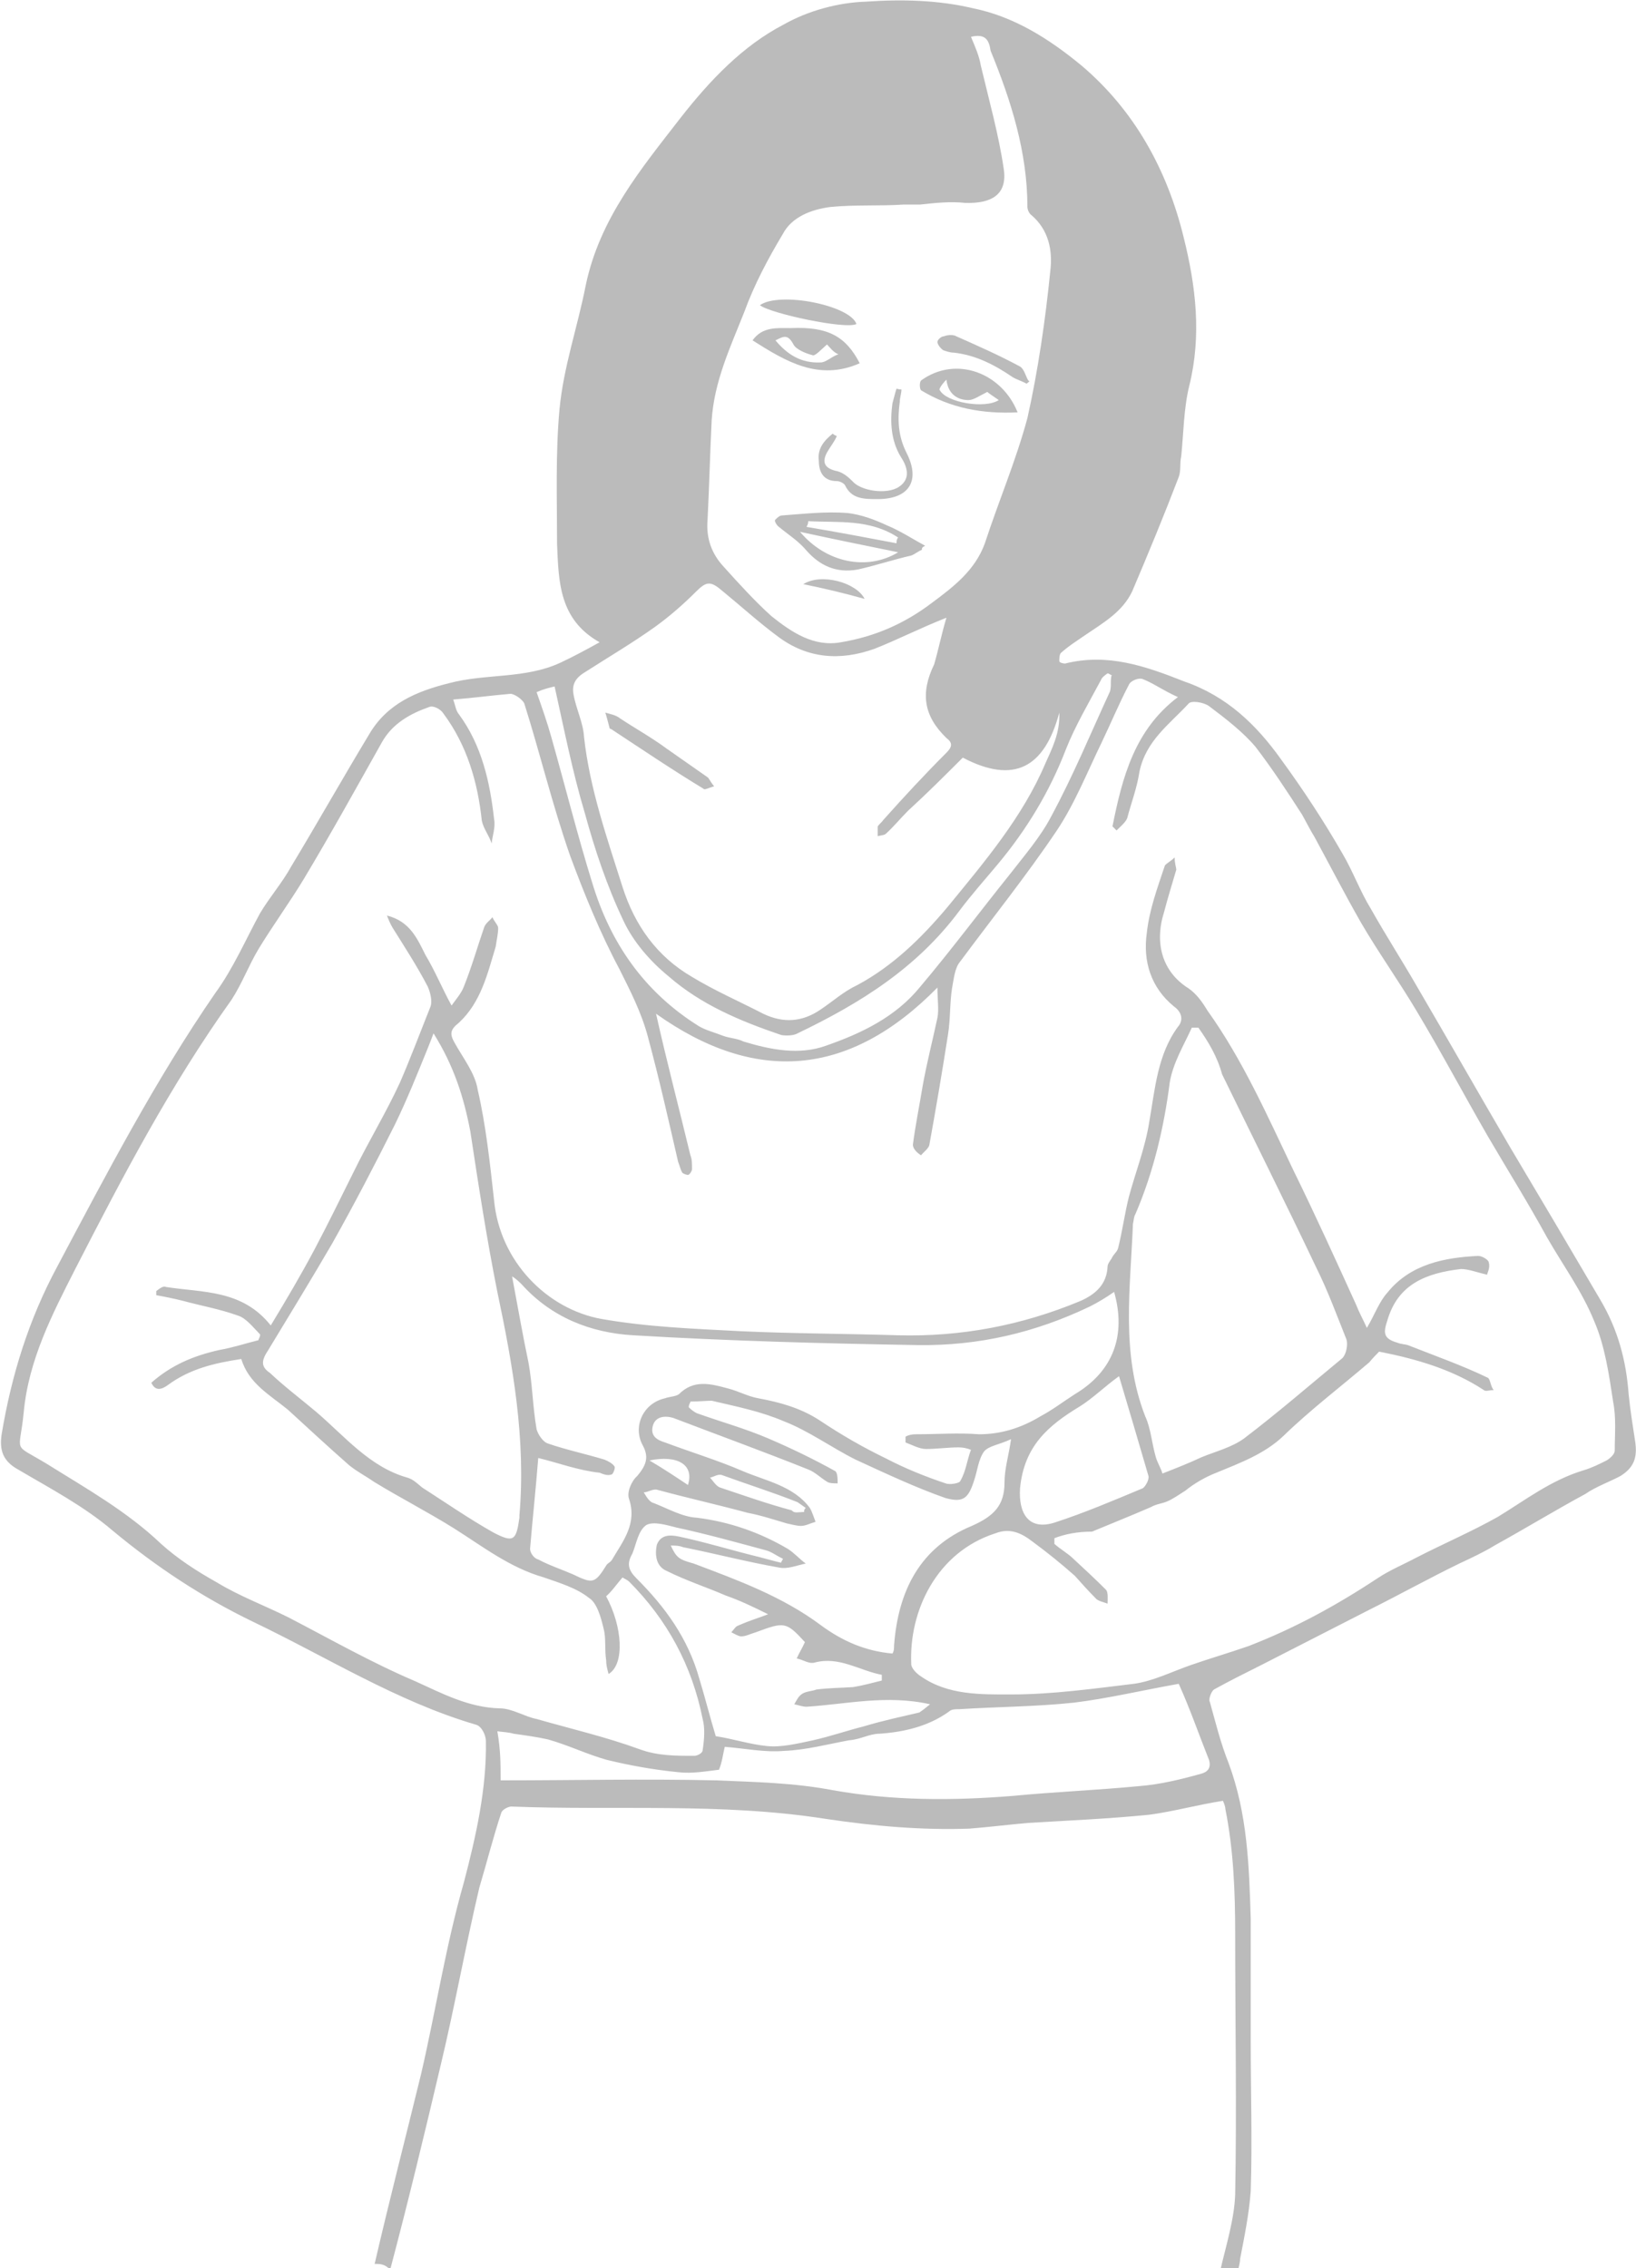<?xml version="1.0" encoding="utf-8"?>
<!-- Generator: Adobe Illustrator 21.1.0, SVG Export Plug-In . SVG Version: 6.00 Build 0)  -->
<svg version="1.1" id="Layer_1" xmlns="http://www.w3.org/2000/svg" xmlns:xlink="http://www.w3.org/1999/xlink" x="0px" y="0px"
	 width="200px" height="277.2px" viewBox="0 0 200 277.2" style="enable-background:new 0 0 200 277.2;" xml:space="preserve">
<style type="text/css">
	.st0{fill:#BBBBBB;}
</style>
<g id="menstrualpain">
	<path class="st0" d="M45.8,276.7c1.8-7.8,3.8-15.5,5.7-23.3c1.8-7.8,3-15.6,5.2-23.3c1.5-5.7,2.8-11.5,2.7-17.3
		c0-0.7-0.5-1.8-1.2-2c-9.6-2.8-18.3-8.3-27.3-12.6c-6.2-3-11.8-6.7-17.1-11.1c-3.5-3-7.7-5.2-11.6-7.5c-1.8-1-2.3-2.3-2-4.3
		c1.2-7.2,3.3-14,6.8-20.5c6-11.3,12-22.8,19.3-33.4c2.2-3,3.7-6.5,5.5-9.8c1.2-2,2.7-3.7,3.8-5.7c3.2-5.3,6.3-10.8,9.5-16.1
		c2.2-3.8,5.8-5.3,9.8-6.3c4.5-1.2,9.3-0.5,13.6-2.5c1.5-0.7,3-1.5,4.8-2.5c-5-2.8-5-7.5-5.2-12c0-5.5-0.2-11,0.3-16.5
		c0.5-5.2,2.2-10,3.2-15.1c1.7-8.2,6.8-14.3,11.6-20.5C86.8,9.8,90.8,5.6,95.8,3c3-1.7,6.7-2.7,10.1-2.8c4.3-0.3,8.8-0.2,13,0.8
		c5,1,9.3,3.7,13.3,7c6.5,5.5,10.5,12.8,12.5,21c1.5,6,2.2,12,0.7,18.1c-0.7,2.8-0.7,5.8-1,8.7c-0.2,0.8,0,1.7-0.3,2.5
		c-1.8,4.7-3.7,9.3-5.7,14c-1.2,2.5-3.5,3.8-5.7,5.3c-1,0.7-2,1.3-3,2.2c-0.2,0.2-0.2,0.7-0.2,1c0,0.2,0.5,0.3,0.7,0.3
		c5.2-1.3,9.8,0.3,14.6,2.2c5.2,1.8,8.8,5.3,11.8,9.5c2.7,3.7,5.2,7.5,7.5,11.5c1.3,2.2,2.2,4.7,3.5,6.8c1.8,3.2,3.8,6.3,5.7,9.6
		c3.8,6.5,7.5,13,11.3,19.5c3.7,6.2,7.3,12.3,11,18.6c2.2,3.7,3.2,7.5,3.5,11.6c0.2,2,0.5,3.8,0.8,5.8c0.3,2-0.2,3.2-1.8,4.2
		c-1.3,0.7-3,1.3-4.3,2.2c-3.7,2-7.3,4.2-11.1,6.3c-1.3,0.8-2.8,1.5-4.3,2.2c-3.7,1.8-7.3,3.8-11.1,5.7c-4.3,2.2-8.8,4.5-13.1,6.7
		c-2,1-4,2-5.8,3c-0.3,0.2-0.7,1.2-0.5,1.5c0.7,2.5,1.3,5,2.3,7.5c2.3,6.2,2.5,12.5,2.7,19c0,5,0,10,0,15c0,6.2,0.2,12.3,0,18.3
		c-0.2,2.8-0.8,5.7-1.3,8.3c0,0.5-0.2,1-0.2,1.3c-0.7,0-1.5,0-2.2,0c0.7-3,1.7-6.2,1.8-9.2c0.2-10.6,0-21.1,0-31.8
		c0-5.2-0.2-10.3-1.2-15.3c0-0.3-0.2-0.8-0.3-1c-3.2,0.5-6,1.3-9,1.7c-5,0.5-9.8,0.7-14.8,1c-2.3,0.2-4.7,0.5-7.2,0.7
		c-5.8,0.2-11.6-0.3-17.6-1.2c-12.8-2-25.6-1-38.4-1.5c-0.3,0-1,0.3-1.2,0.7c-1,3-1.8,6.2-2.7,9.2c-1.7,7.2-3,14.5-4.7,21.6
		c-2,8.5-4,16.8-6.2,25.1C47,276.7,46.5,276.7,45.8,276.7z M128.9,188c0,0.2,0,0.5,0,0.7c0.8,0.7,1.7,1.2,2.3,1.8
		c1.3,1.2,2.7,2.5,4,3.8c0.3,0.3,0.2,1.2,0.2,1.7c-0.5-0.2-1.2-0.3-1.5-0.7c-0.8-0.8-1.7-1.8-2.5-2.7c-1.7-1.5-3.3-2.8-5.2-4.2
		c-1.3-1-2.7-1.7-4.5-1c-7.2,2.3-10.6,9.5-10.3,16c0,0.5,0.7,1.2,1.2,1.5c3.3,2.3,7.3,2.2,11,2.2c5,0,10-0.7,15-1.3
		c2.3-0.3,4.7-1.5,7-2.3s4.7-1.5,7-2.3c5.7-2.2,10.8-5,15.8-8.3c1.5-1,3.2-1.7,4.7-2.5c3.3-1.7,6.8-3.2,10-5c3.3-2,6.5-4.5,10.5-5.7
		c1-0.3,1.8-0.7,2.8-1.2c0.5-0.3,1-0.8,1-1.2c0-2,0.2-4-0.2-6c-0.5-3.3-1-6.8-2.3-9.8c-1.5-3.7-3.8-6.8-5.8-10.3
		c-2.3-4.2-4.8-8.2-7.2-12.3c-3-5.2-5.7-10.3-8.7-15.3c-2.2-3.7-4.7-7.2-6.8-10.8c-2-3.5-3.8-7-5.7-10.5c-0.5-0.8-1-1.8-1.5-2.7
		c-1.8-2.8-3.7-5.7-5.7-8.3c-1.5-1.8-3.7-3.5-5.7-5c-0.7-0.5-2.2-0.7-2.5-0.3c-2.3,2.5-5.2,4.5-6,8.3c-0.3,2-1,3.8-1.5,5.7
		c-0.2,0.5-0.8,1-1.3,1.5c-0.2-0.2-0.3-0.3-0.5-0.5c1.2-6,2.7-11.8,8-15.8c-1.8-0.8-3-1.7-4.3-2.2c-0.5-0.2-1.5,0.2-1.7,0.7
		c-1.2,2.3-2.2,4.7-3.3,7c-1.8,3.7-3.3,7.5-5.5,10.8c-3.7,5.5-7.8,10.6-11.8,16c-0.7,0.8-0.8,2.2-1,3.2c-0.3,1.8-0.2,3.8-0.5,5.7
		c-0.7,4.5-1.5,9.2-2.3,13.6c-0.2,0.5-0.7,0.8-1,1.2c-0.5-0.3-1-0.8-1-1.3c0.3-2.3,0.8-4.8,1.2-7.2c0.5-2.8,1.2-5.5,1.8-8.3
		c0.2-1,0-2.2,0-3.7c-10.8,11-22.3,11.8-34.4,3.2c1.3,5.8,2.8,11.5,4.2,17.3c0.2,0.5,0.2,1,0.2,1.7c0,0.2-0.3,0.7-0.5,0.7
		c-0.2,0-0.7-0.2-0.7-0.3c-0.2-0.3-0.3-0.8-0.5-1.3c-1.2-5.2-2.3-10.1-3.7-15.3c-0.8-3-2.2-5.7-3.5-8.3c-2.3-4.3-4.3-9.2-6-13.8
		C67.5,98.3,66,92,64.1,86c-0.2-0.5-1.2-1.2-1.7-1.2c-2.3,0.2-4.5,0.5-7,0.7c0.3,0.8,0.3,1.3,0.7,1.8c2.8,3.8,3.8,8.3,4.3,12.8
		c0.2,1-0.2,2-0.3,3c-0.3-1-1-1.8-1.2-2.8c-0.5-4.7-1.8-9.2-4.7-13.1c-0.3-0.5-1.2-1-1.7-0.8c-2.3,0.8-4.5,2-5.8,4.3
		c-3.2,5.7-6.3,11.3-9.6,16.8c-1.7,2.8-3.8,5.7-5.5,8.5c-1.2,2-2,4.2-3.3,6.2c-7.5,10.5-13.3,21.6-19.1,32.9
		c-2.8,5.5-5.7,11.1-6.3,17.5c-0.5,5.2-1.5,3.7,2.8,6.3c4.8,3,9.8,5.8,14,9.8c2,1.8,4.3,3.3,6.8,4.7c2.8,1.7,5.8,2.8,8.8,4.3
		c5.2,2.7,10.1,5.5,15.5,7.8c3.3,1.5,6.5,3.2,10.3,3.3c1.5,0,3,1,4.5,1.3c4.2,1.2,8.5,2.2,12.6,3.7c2.2,0.8,4.3,0.8,6.7,0.8
		c0.3,0,1-0.3,1-0.7c0.2-1.3,0.3-2.7,0-3.8c-1.3-6.5-4.3-12.1-9-16.8c-0.2-0.2-0.5-0.3-0.8-0.5c-0.7,0.8-1.3,1.7-2,2.3
		c2,3.7,2.3,8.3,0.3,9.5c-0.2-0.7-0.3-1.2-0.3-1.7c-0.2-1.3,0-2.7-0.3-3.8c-0.3-1.3-0.8-3.2-1.8-3.8c-1.5-1.2-3.5-1.8-5.5-2.5
		c-4.2-1.2-7.5-3.8-11-6c-3.2-2-6.7-3.8-9.8-5.7c-1-0.7-2-1.2-3-2c-2.5-2.2-5-4.5-7.5-6.8c-2.2-1.8-4.8-3.2-5.7-6.2
		c-3.3,0.5-6.3,1.2-9,3.2c-0.7,0.5-1.5,0.8-2-0.3c2.5-2.2,5.2-3.3,8.3-4c1.7-0.3,3.2-0.8,4.8-1.2c0-0.2,0.2-0.3,0.2-0.7
		c-0.8-0.8-1.7-2-2.7-2.3c-2.2-0.8-4.5-1.2-6.7-1.8c-1.2-0.3-2.2-0.5-3.3-0.7c0-0.2,0-0.3,0-0.5c0.3-0.2,0.8-0.7,1.2-0.5
		c4.5,0.7,9.3,0.3,12.8,4.7c2-3.3,3.7-6.2,5.3-9.2c1.7-3.2,3.2-6.3,4.8-9.5c1.8-3.7,4-7.3,5.7-11c1.3-3,2.5-6.2,3.7-9.2
		c0.3-0.7,0-1.8-0.3-2.5c-1.3-2.5-2.8-4.8-4.3-7.2c-0.3-0.5-0.5-1-0.7-1.5c2.8,0.7,3.7,2.8,4.7,4.8c1.2,2,2,4,3.2,6.2
		c0.5-0.7,1.2-1.5,1.5-2.3c1-2.5,1.7-5,2.5-7.3c0.2-0.5,0.7-0.8,1-1.2c0.2,0.5,0.7,1,0.7,1.3c0,0.8-0.2,1.5-0.3,2.3
		c-1,3.3-1.8,6.8-4.5,9.3c-1,0.8-1.2,1.3-0.5,2.5c1,1.8,2.5,3.7,2.8,5.7c1,4.3,1.5,9,2,13.5c0.7,7.5,6.5,13.3,13.1,14.5
		c5.7,1,11.3,1.2,17,1.5c6.5,0.3,12.8,0.3,19.3,0.5c7.7,0.2,15.1-1.2,22.3-4.2c1.8-0.8,3.2-2,3.3-4.2c0-0.3,0.3-0.7,0.5-1
		c0.2-0.5,0.7-0.8,0.8-1.3c0.5-2,0.8-4.2,1.3-6.2c0.8-3,2-6,2.5-9.2c0.7-4,1-8.2,3.5-11.6c0.7-0.8,0.5-1.8-0.5-2.5
		c-2.8-2.3-3.8-5.5-3.3-9c0.3-2.8,1.3-5.5,2.2-8.2c0.2-0.3,0.7-0.5,1.2-1c0,0.8,0.2,1.2,0.2,1.5c-0.5,1.7-1,3.3-1.5,5.2
		c-1.2,3.8-0.2,7.3,3,9.3c1,0.7,1.7,1.7,2.3,2.7c4.3,6,7.3,12.8,10.5,19.5c2.7,5.5,5.2,11,7.7,16.5c0.3,0.8,0.8,1.7,1.3,2.8
		c1-1.7,1.5-3.2,2.5-4.3c2.8-3.5,7-4.3,11.1-4.5c0.5,0,1.3,0.5,1.3,0.8c0.2,0.7-0.2,1.3-0.2,1.5c-1.3-0.3-2.3-0.7-3.2-0.7
		c-4.2,0.5-7.7,1.8-9,6.3c-0.5,1.5-0.5,2.2,1.2,2.7c0.5,0.2,1,0.2,1.3,0.3c3.3,1.3,6.7,2.5,9.8,4c0.3,0.2,0.3,1,0.7,1.5
		c-0.5,0-1,0.2-1.2,0c-3.8-2.5-8.2-3.8-12.8-4.7c-0.3,0.3-0.8,0.8-1.2,1.3c-3.5,3-7.2,5.8-10.5,9c-2.3,2.2-5.3,3.3-8.2,4.5
		c-1.3,0.5-2.7,1.3-3.8,2.2c-0.8,0.5-1.5,1-2.2,1.3c-0.7,0.3-1.3,0.3-2,0.7c-2.3,1-4.8,2-7.2,3C131.7,187.2,130.2,187.5,128.9,188z
		 M115.7,75.5c-3.3,1.3-6,2.7-8.8,3.8c-4.2,1.5-8.2,1.2-11.8-1.5c-2.3-1.7-4.5-3.7-6.7-5.5c-1.5-1.3-2-1.3-3.3,0
		c-1.5,1.5-3.2,3-5,4.3c-2.8,2-5.7,3.7-8.5,5.5c-1.2,0.7-1.7,1.5-1.5,2.7c0.3,1.8,1.2,3.5,1.3,5.3c0.7,6.3,2.8,12.3,4.7,18.3
		c1.5,4.7,4.2,8.5,8.5,11c2.8,1.7,5.8,3,8.7,4.5c2.5,1.2,4.8,1,7-0.5c1.5-1,2.8-2.2,4.5-3c4.3-2.3,7.8-5.7,11-9.5
		c4.5-5.5,9.2-11,12-17.6c0.8-1.8,1.8-3.7,1.7-6.2c-1.8,6.7-5.5,8.8-11.8,5.5c-2.2,2.2-4.3,4.3-6.7,6.5c-1,1-1.8,2-2.7,2.8
		c-0.2,0.2-0.7,0.2-1,0.3c0-0.3,0-0.8,0-1.2c0.2-0.3,0.5-0.5,0.7-0.8c2.5-2.8,5-5.5,7.7-8.2c0.7-0.7,0.8-1.2,0-1.8
		c-2.8-2.7-3.2-5.5-1.5-9C114.7,79.5,115.1,77.5,115.7,75.5z M118.7,4.5c0.5,1.2,1,2.3,1.2,3.5c1,4.2,2.2,8.5,2.8,12.6
		c0.5,3.2-1.5,4.3-4.7,4.2c-1.8-0.2-3.7,0-5.5,0.2c-0.7,0-1.3,0-2,0c-3,0.2-6,0-9,0.3c-2.3,0.3-4.7,1.2-5.8,3.3
		c-1.8,3-3.5,6.2-4.7,9.5c-1.7,4.3-3.7,8.5-4,13.3c-0.2,4-0.3,8.2-0.5,12.1c-0.2,2.3,0.5,4.2,2,5.8c1.8,2,3.8,4.2,5.8,6
		c2.5,2,5.2,3.8,8.5,3.2c4.2-0.7,7.8-2.3,11.1-4.8c2.7-2,5.3-4,6.5-7.3c1.7-5.2,3.8-10.1,5.2-15.3c1.3-5.8,2.2-12,2.8-18
		c0.3-2.5-0.2-5-2.3-6.8c-0.3-0.2-0.5-0.7-0.5-1c0-6.7-2-13-4.5-19.1C120.9,4.8,120.4,4.1,118.7,4.5z M53,126.3
		c-0.3,0.8-0.5,1.3-0.7,1.8c-1.3,3.2-2.5,6.2-4,9.3c-2.5,5-5,9.8-7.7,14.6c-2.5,4.3-5.2,8.7-7.8,13c-0.8,1.2-1,2,0.2,2.8
		c1.8,1.7,3.8,3.2,5.7,4.8c3.5,3,6.5,6.7,11.1,8c0.7,0.2,1.2,0.7,1.8,1.2c2.8,1.8,5.7,3.8,8.7,5.5c2.5,1.3,2.8,1,3.2-1.8
		c0-0.2,0-0.2,0-0.3c0.8-9.3-0.8-18.3-2.7-27.3c-1.3-6.5-2.3-13-3.3-19.6C56.7,134.1,55.5,130.3,53,126.3z M65.8,178.2
		c-0.3,3.8-0.7,7.5-1,11.1c0,0.5,0.5,1.2,1,1.3c1.3,0.7,2.8,1.2,4.2,1.8c2.5,1.2,2.7,1.2,4.2-1.2c0.2-0.2,0.5-0.3,0.7-0.7
		c1.3-2.2,3-4.3,2-7.3c-0.3-0.8,0.3-2.2,1-2.8c1-1.2,1.5-2.2,0.7-3.7c-1.3-2.3,0-5.2,2.7-5.8c0.5-0.2,1.3-0.2,1.7-0.5
		c1.8-1.8,3.8-1.3,6-0.7c1.2,0.3,2.5,1,3.7,1.2c2.7,0.5,5.2,1.2,7.5,2.7c2.7,1.8,5.3,3.3,8.2,4.7c2.3,1.2,4.8,2.2,7.2,3
		c0.5,0.2,1.7,0,1.8-0.3c0.7-1.2,0.8-2.5,1.3-3.8c-0.5-0.2-1-0.3-1.5-0.3c-1.3,0-2.7,0.2-4,0.2c-0.8,0-1.7-0.5-2.5-0.8
		c0-0.2,0-0.3,0-0.7c0.3-0.2,0.8-0.3,1.2-0.3c2.7,0,5.2-0.2,7.8,0c2.7,0,5.2-0.8,7.5-2.2c1.5-0.8,2.8-1.8,4.2-2.7
		c4.7-2.8,6.3-7.2,4.8-12.5c-1,0.7-2,1.3-3,1.8c-6.7,3.2-13.6,4.8-21,4.7c-11.6-0.2-23.1-0.5-34.8-1.2c-5.2-0.3-10-2.2-13.6-6.2
		c-0.3-0.3-0.7-0.7-1.2-1c0.7,3.7,1.3,7.2,2,10.5c0.5,2.7,0.5,5.3,1,8.2c0.2,0.7,0.8,1.5,1.3,1.7c2.3,0.8,4.7,1.3,7,2
		c0.5,0.2,1,0.5,1.2,0.8c0.2,0.2-0.2,1-0.3,1c-0.5,0.2-1,0-1.5-0.2C70.6,179.7,68.3,178.8,65.8,178.2z M146.5,125.6
		c-0.3,0-0.5,0-0.8,0c-1,2.2-2.3,4.3-2.7,6.7c-0.7,5.5-2,11-4.2,16.1c-0.2,0.3-0.2,0.8-0.3,1.2c-0.3,7.8-1.5,15.8,1.5,23.5
		c0.7,1.5,0.8,3.3,1.3,5c0.2,0.7,0.7,1.5,0.8,2c1.8-0.7,3.3-1.3,4.8-2c1.7-0.7,3.7-1.2,5.2-2.3c4.2-3.2,8-6.5,12-9.8
		c0.5-0.5,0.7-1.7,0.5-2.3c-1.2-3-2.3-6-3.7-8.8c-3.8-8-7.7-15.8-11.5-23.6C148.8,129.1,147.7,127.3,146.5,125.6z M61.2,217.6
		c9,0,17.6-0.2,26.3,0c4.8,0.2,9.6,0.3,14.3,1.2c7.3,1.3,14.6,1.3,22,0.7c5.2-0.5,10.3-0.7,15.5-1.2c2.5-0.2,5-0.8,7.5-1.5
		c0.8-0.2,1.3-0.7,1-1.7c-1.2-3-2.3-6.2-3.7-9.3c-4.5,0.8-8.7,1.8-12.8,2.3c-4.7,0.5-9.3,0.5-14,0.8c-0.5,0-1,0-1.3,0.3
		c-2.5,1.8-5.5,2.5-8.5,2.7c-1.2,0-2.3,0.7-3.7,0.8c-2.7,0.5-5.3,1.2-8,1.3c-2.3,0.2-4.7-0.3-7.2-0.5c-0.2,0.8-0.3,1.8-0.7,2.8
		c-1.7,0.2-3.3,0.5-5,0.3c-3-0.3-5.8-0.8-8.7-1.5c-2.5-0.7-4.7-1.8-7.2-2.5c-1.3-0.3-2.8-0.5-4.2-0.7c-0.7-0.2-1.3-0.2-2-0.3
		C61.2,213.9,61.2,215.6,61.2,217.6z M84.4,171.3c0,0.2-0.2,0.3-0.2,0.7c0.3,0.3,0.8,0.7,1.2,0.8c2.8,1,5.7,1.8,8.5,3
		c2.8,1.2,5.5,2.5,8.2,4c0.3,0.2,0.3,1,0.3,1.5c-0.5,0-1,0-1.3-0.2c-0.8-0.5-1.5-1.2-2.3-1.5c-5.5-2.2-11-4.2-16.5-6.3
		c-1-0.3-2.2-0.2-2.5,1c-0.3,1.2,0.5,1.7,1.5,2c3.2,1.2,6.5,2.2,9.5,3.5c2.8,1.2,6.2,1.8,8.2,4.5c0.3,0.5,0.5,1.2,0.7,1.7
		c-0.7,0.2-1.2,0.5-1.8,0.5c-0.5,0-1.2-0.2-1.7-0.3c-1.7-0.5-3.2-1-4.8-1.3c-3.7-1-7.3-1.8-11-2.8c-0.5-0.2-1.2,0.3-1.7,0.3
		c0.3,0.5,0.7,1.2,1.2,1.3c1.8,0.7,3.5,1.7,5.3,1.8c4,0.5,7.7,1.8,11.1,3.8c0.8,0.5,1.5,1.3,2.2,1.8c-1,0.2-2.2,0.7-3.2,0.5
		c-4-0.7-7.8-1.7-11.8-2.5c-0.5-0.2-1-0.2-1.5-0.2c0.7,1.5,1,1.7,2.8,2.2c5.3,2,10.8,4,15.5,7.5c2.7,2,5.5,3.2,8.8,3.5
		c0.2-0.3,0.2-0.7,0.2-1c0.5-6.7,3.2-12,9.5-14.6c2.7-1.2,4-2.5,4-5.3c0-1.7,0.5-3.2,0.8-5.3c-1.5,0.7-2.7,0.8-3.3,1.5
		c-0.7,1-0.8,2.3-1.2,3.5c-0.7,2.2-1.3,2.8-3.5,2.2c-3.7-1.3-7.3-3-11-4.7c-3-1.5-5.7-3.5-8.8-4.7c-2.8-1.2-5.8-1.8-8.8-2.5
		C86.4,171.2,85.4,171.3,84.4,171.3z M93.9,197.3c-2-1-3.5-1.7-5.2-2.3c-2.3-1-4.8-1.8-7.2-3c-1.2-0.5-1.5-1.8-1.2-3.2
		c0.5-1.3,1.7-1.2,2.7-1c3.3,0.7,6.5,1.7,9.8,2.5c0.8,0.2,1.8,0.5,2.7,0.7c0-0.2,0.2-0.3,0.2-0.5c-0.7-0.3-1.3-0.8-2-1
		c-3.7-1-7.3-2-11-2.8c-1.2-0.3-2.8-0.8-3.7-0.3c-1,0.7-1.2,2.3-1.7,3.5c-0.7,1.2-0.5,2,0.5,3c3.5,3.5,6.3,7.3,7.7,12.3
		c0.7,2.3,1.3,4.7,2,7c2,0.3,4.2,1,6.2,1.2c1.8,0.2,3.8-0.3,5.7-0.7c2.2-0.5,4.2-1.2,6.2-1.7c2.3-0.7,4.7-1.2,6.8-1.7
		c0.3-0.2,0.7-0.5,1.3-1c-5.3-1.2-10.3,0-15.1,0.3c-0.5,0-1-0.2-1.5-0.3c0.3-0.5,0.5-1,1-1.3s1.2-0.3,1.7-0.5c1.5-0.2,3-0.2,4.5-0.3
		c1.2-0.2,2.3-0.5,3.5-0.8c0-0.2,0-0.5,0-0.7c-2.7-0.5-5.2-2.3-8.2-1.5c-0.7,0.2-1.3-0.3-2.2-0.5c0.3-0.7,0.7-1.3,1-2
		c-2.3-2.5-2.5-2.5-6-1.2c-0.7,0.2-1.2,0.5-1.8,0.5c-0.3,0-0.8-0.3-1.2-0.5c0.3-0.3,0.5-0.7,0.8-0.8C91.8,198,92.6,197.8,93.9,197.3
		z M135.9,82.5c-0.2,0-0.3-0.2-0.5-0.2c-0.3,0.2-0.7,0.5-0.8,0.8c-1.5,2.8-3.2,5.7-4.3,8.5c-2,5.2-4.8,9.8-8.3,14
		c-1.5,1.8-3.2,3.7-4.7,5.7c-5.2,7-12.1,11.3-19.8,15c-0.5,0.3-1.5,0.3-2,0.2c-5-1.7-9.8-3.7-13.8-7.2c-2.2-1.8-4.3-4.2-5.5-6.8
		c-2-4.2-3.5-8.7-4.7-13.1c-1.5-5-2.5-10.1-3.7-15.5c-0.8,0.2-1.3,0.3-2.2,0.7c0.7,2,1.3,3.7,1.8,5.5c1.7,6,3.2,12,5,17.8
		c2.2,7.3,6.3,13.3,13,17.5c0.8,0.5,2,0.8,3,1.2c0.8,0.3,1.7,0.3,2.5,0.7c3.3,1,6.8,1.7,10.1,0.5c4.3-1.5,8.5-3.5,11.5-7.2
		c3.8-4.5,7.3-9.2,11-13.8c1.7-2.2,3.7-4.5,5-7c2.7-5,4.8-10.1,7.2-15.3C135.9,83.7,135.7,83.2,135.9,82.5z M136.8,168.2
		c-1.8,1.3-3.2,2.7-4.8,3.7c-3.8,2.3-6.8,4.8-7.3,10c-0.2,3,1,5.2,4.2,4.2c3.7-1.2,7.2-2.7,10.8-4.2c0.3-0.2,0.8-1,0.7-1.5
		C139.2,176.3,138,172.2,136.8,168.2z M98.3,184.8c0-0.2,0-0.3,0.2-0.5c-0.3-0.2-0.7-0.5-1-0.7c-3-1.2-6.2-2.2-9.2-3.3
		c-0.5-0.2-1,0.2-1.5,0.3c0.3,0.3,0.7,1,1.2,1.2c3,1,5.8,2,8.8,2.8C97.1,185,97.6,184.8,98.3,184.8z M84.1,181.5
		c0.8-2.5-1.3-3.7-4.7-3C81.1,179.5,82.6,180.5,84.1,181.5z"/>
	<path class="st0" d="M87.3,96.1c-0.7,0.2-1.2,0.5-1.3,0.3c-3.8-2.3-7.5-4.8-11.3-7.3c0,0-0.2,0-0.2-0.2c-0.2-0.7-0.3-1.2-0.5-1.8
		c0.7,0.2,1.3,0.3,1.8,0.7c1.8,1.2,3.8,2.3,5.7,3.7c1.7,1.2,3.3,2.3,5,3.5C86.6,95,86.8,95.5,87.3,96.1z"/>
	<path class="st0" d="M112.7,67.2c-0.5,0.2-0.8,0.5-1.3,0.7c-2.2,0.5-4.3,1.2-6.5,1.7c-2.7,0.5-4.7-0.5-6.3-2.3c-1-1.2-2.3-2-3.5-3
		c-0.2-0.2-0.5-0.7-0.3-0.8c0.2-0.2,0.5-0.5,0.8-0.5c2.7-0.2,5.3-0.5,8-0.3c1.7,0.2,3.3,0.8,4.8,1.5c1.7,0.7,3.2,1.7,4.7,2.5
		C112.7,66.9,112.7,67,112.7,67.2z M97.8,65c3.2,3.8,8.2,4.8,12,2.5C105.9,66.7,101.9,65.9,97.8,65z M109.6,66.4
		c0-0.2,0-0.5,0.2-0.7c-3.5-2.3-7.3-1.8-11-2c0,0.2,0,0.3-0.2,0.7C102.2,65,105.9,65.7,109.6,66.4z"/>
	<path class="st0" d="M105.1,44.4c-5,2.2-9-0.2-13.1-2.8c1.2-1.7,3-1.5,4.7-1.5C101.2,39.9,103.4,41.1,105.1,44.4z M101.1,42.1
		c-0.8,0.7-1.5,1.5-1.8,1.3c-0.8-0.2-2-0.7-2.3-1.3c-0.7-1.3-1.2-1-2.2-0.5c1.5,1.8,3.2,2.8,5.5,2.7c0.7,0,1.3-0.7,2.2-1
		C101.9,43.1,101.4,42.4,101.1,42.1z"/>
	<path class="st0" d="M124.4,50.4c-4.3,0.2-8.2-0.5-11.8-2.7c-0.2-0.2-0.2-1,0-1.2C116.9,43.4,122.5,45.6,124.4,50.4z M120.7,47.9
		c-1,0.5-1.7,1-2.3,1c-1.3,0-2.5-0.7-2.7-2.5c-0.5,0.5-1,1.2-0.8,1.3c0.8,1.5,5.5,2.3,7.2,1.2C121.4,48.4,120.9,48.1,120.7,47.9z"/>
	<path class="st0" d="M110.2,47.6c0,0.5-0.2,1-0.2,1.5c-0.3,2.2-0.2,4.2,0.8,6.2c1.8,3.5,0.3,5.7-3.5,5.7c-1.7,0-3.2,0-4-1.7
		c-0.2-0.3-0.7-0.5-1-0.5c-1.7,0-2.2-1.2-2.2-2.5c-0.2-1.5,0.7-2.5,1.7-3.3c0.2,0.2,0.3,0.2,0.5,0.3c-0.3,0.7-0.8,1.3-1.2,2
		c-0.7,1.3-0.2,2,1.3,2.3c0.7,0.2,1.3,0.7,1.8,1.2c1,1.2,4.2,1.7,5.7,0.7c1.5-1,1-2.5,0.2-3.7c-1.2-2-1.3-4.3-1-6.5
		c0.2-0.7,0.3-1.2,0.5-1.8C109.9,47.6,110.1,47.6,110.2,47.6z"/>
	<path class="st0" d="M104.7,39.6c-1.3,0.7-10.6-1.3-11.8-2.3C95.3,35.6,103.9,37.3,104.7,39.6z"/>
	<path class="st0" d="M125.5,46.9c-0.5-0.3-1.2-0.5-1.7-0.8c-2.2-1.5-4.5-2.7-7.2-3c-0.5,0-1-0.2-1.3-0.3c-0.3-0.2-0.7-0.7-0.7-1
		c0-0.3,0.5-0.7,0.8-0.7c0.5-0.2,1.2-0.2,1.5,0c2.7,1.2,5.2,2.3,7.8,3.7c0.5,0.3,0.7,1.2,1,1.7C126,46.6,125.7,46.7,125.5,46.9z"/>
	<path class="st0" d="M105.7,73.2c-2.5-0.7-5-1.3-7.5-1.8C100.4,70,104.7,71.2,105.7,73.2z"/>
</g>
</svg>

